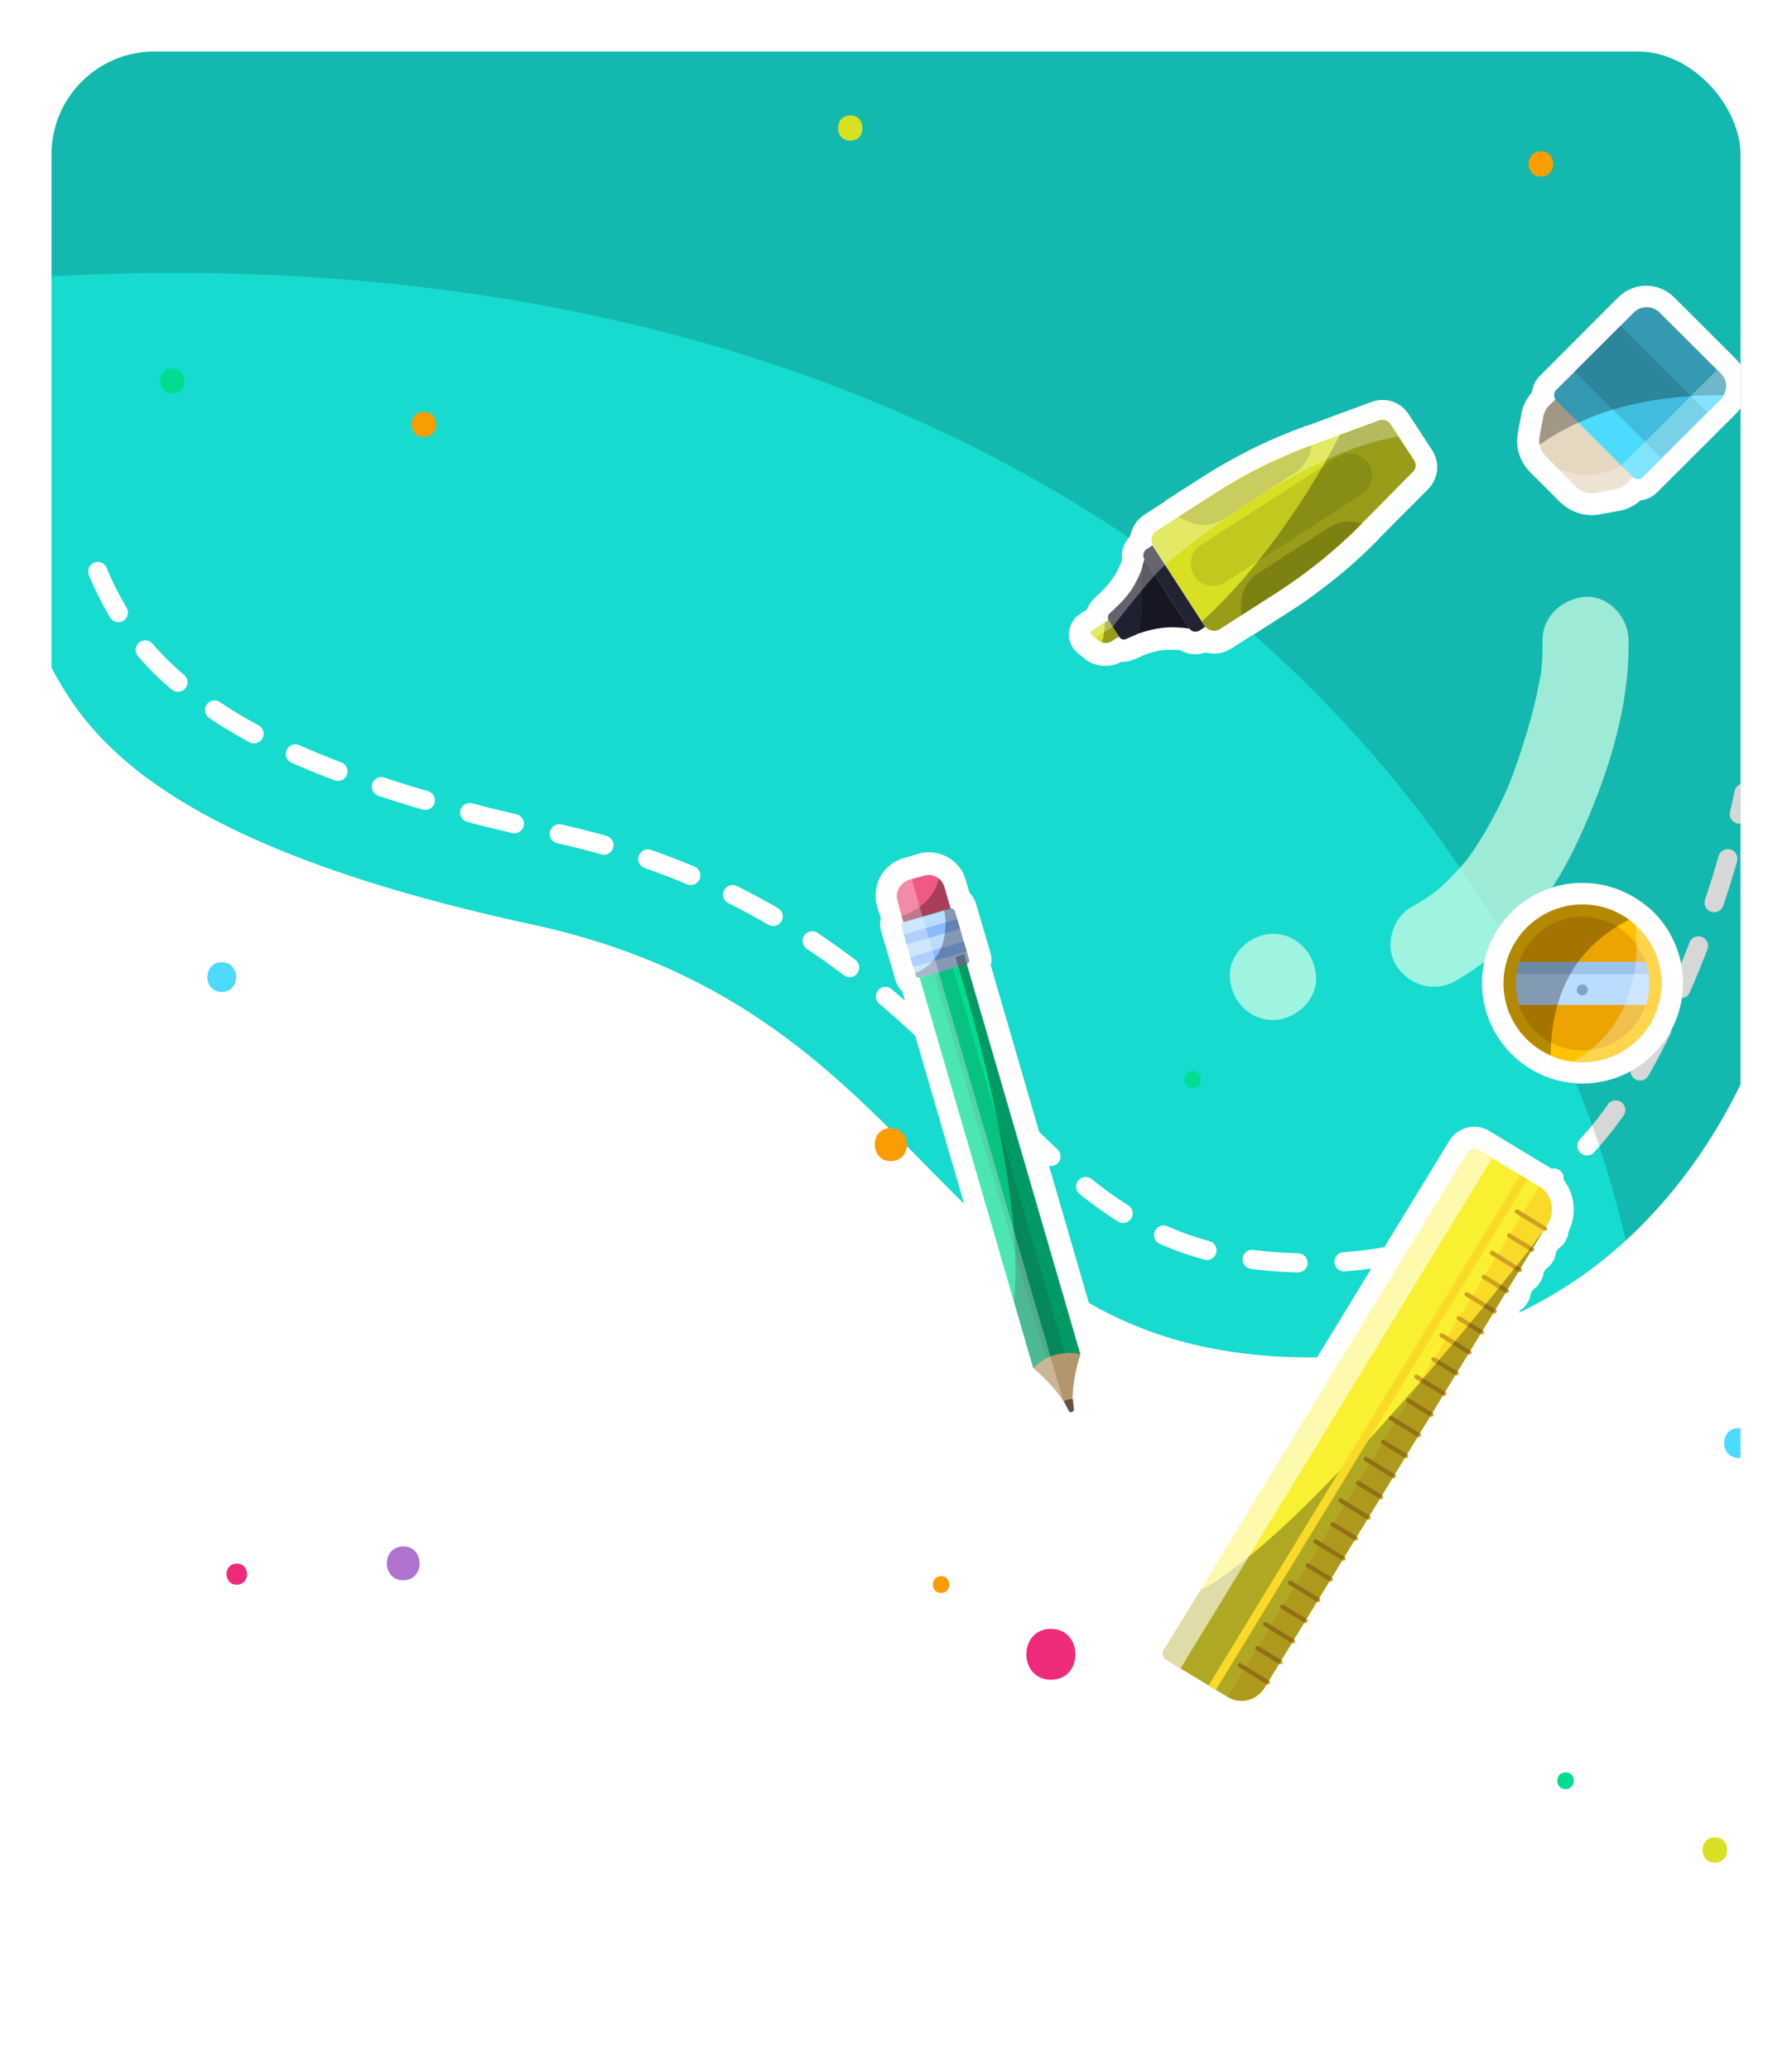 <svg width="348" height="402" viewBox="0 0 348 402" fill="none" xmlns="http://www.w3.org/2000/svg">
<g filter="url(#filter0_d)">
<g clip-path="url(#clip0)">
<path d="M7.273 120.195V-15.573H344.594V189.373C344.594 189.373 338.142 216.394 315.725 236.909C302.022 249.456 282.265 259.614 254.46 259.614C181.155 259.614 183.617 192.892 103.394 175.564C23.104 158.236 14.191 134.004 7.273 120.195Z" fill="#16DBCE"/>
<path d="M18.98 106.983C24.302 119.73 31.619 126.768 40.2 132.876C53.77 142.635 76.32 150.934 107.252 157.639C151.288 167.133 174.171 190.436 192.53 209.158C210.89 227.813 224.127 241.29 254.46 241.29C278.407 241.29 297.698 232.195 311.734 214.336C320.647 202.983 333.419 176.029 338.674 150.004" stroke="white" stroke-width="3.724" stroke-miterlimit="10" stroke-linecap="round" stroke-linejoin="round" stroke-dasharray="8.94 8.94"/>
<path opacity="0.4" d="M7.273 49.822V-15.573H344.594V189.373C344.594 189.373 338.142 216.394 315.725 236.909C302.421 179.017 262.442 127.166 211.355 95.299C151.288 57.788 78.183 45.506 7.273 49.822Z" fill="black" fill-opacity="0.4"/>
<path d="M299.56 120.328C299.56 121.855 299.56 123.382 299.427 124.909C299.427 124.842 299.161 127.564 299.294 126.369C299.228 127.1 299.028 127.896 298.895 128.627C298.297 131.813 297.498 134.934 296.567 138.054C295.835 140.444 295.104 142.834 294.239 145.158C293.84 146.353 293.374 147.548 292.908 148.676C291.977 151 293.574 147.216 292.576 149.473C292.31 150.071 292.044 150.602 291.778 151.199C290.713 153.456 289.516 155.647 288.252 157.838C287.52 159.033 286.789 160.162 286.057 161.29C285.724 161.822 285.325 162.286 284.993 162.817C284.194 163.88 286.19 161.423 284.726 163.149C283.13 165.008 281.467 166.801 279.671 168.394C279.139 168.859 278.54 169.324 278.008 169.788C278.939 169.058 278.141 169.656 277.609 169.988C276.478 170.784 275.347 171.448 274.15 172.112C270.358 174.236 268.762 179.747 271.156 183.531C273.618 187.382 278.54 188.842 282.598 186.519C293.241 180.544 301.157 170.585 306.279 159.631C311.933 147.548 316.523 133.672 316.257 120.261C316.19 115.88 312.465 111.697 307.875 111.896C303.485 112.228 299.494 115.68 299.56 120.328Z" fill="#D8FFE8" fill-opacity="0.7"/>
<path d="M247.209 177.357C242.819 177.357 238.628 181.207 238.828 185.722C239.027 190.236 242.486 194.087 247.209 194.087C251.6 194.087 255.79 190.236 255.591 185.722C255.325 181.141 251.866 177.357 247.209 177.357Z" fill="#D8FFE8" fill-opacity="0.7"/>
<path d="M337.61 279.133C333.885 279.133 333.885 273.357 337.61 273.357C341.335 273.357 341.335 279.133 337.61 279.133Z" fill="#4CDAFF"/>
<path d="M43.06 188.643C39.335 188.643 39.335 182.867 43.06 182.867C46.785 182.867 46.785 188.643 43.06 188.643Z" fill="#4CDAFF"/>
<path d="M204.105 322.22C197.719 322.22 197.719 312.328 204.105 312.328C210.424 312.394 210.424 322.22 204.105 322.22Z" fill="#EE2B7A"/>
<path d="M45.987 303.764C43.326 303.764 43.326 299.647 45.987 299.647C48.648 299.647 48.648 303.764 45.987 303.764Z" fill="#EE2B7A"/>
<path d="M182.752 305.357C180.623 305.357 180.623 302.104 182.752 302.104C184.88 302.104 184.88 305.357 182.752 305.357Z" fill="#FA9D02"/>
<path d="M82.307 80.892C79.114 80.892 79.114 75.979 82.307 75.979C85.5 75.979 85.5 80.892 82.307 80.892Z" fill="#FA9D02"/>
<path d="M333.02 357.739C329.827 357.739 329.827 352.826 333.02 352.826C336.213 352.826 336.213 357.739 333.02 357.739Z" fill="#D7E023"/>
<path d="M299.228 30.303C296.035 30.303 296.035 25.39 299.228 25.39C302.421 25.324 302.421 30.303 299.228 30.303Z" fill="#FA9D02"/>
<path d="M172.973 221.506C168.849 221.506 168.849 215.066 172.973 215.066C177.164 215.133 177.164 221.506 172.973 221.506Z" fill="#FA9D02"/>
<path d="M187.741 200.66C185.612 200.66 185.612 197.407 187.741 197.407C189.869 197.407 189.869 200.66 187.741 200.66Z" fill="#D7E023"/>
<path d="M342.266 38.535C337.477 38.535 337.477 31.166 342.266 31.166C347.056 31.166 347.056 38.535 342.266 38.535Z" fill="#D7E023"/>
<path d="M165.124 23.332C161.931 23.332 161.931 18.419 165.124 18.419C168.25 18.353 168.317 23.332 165.124 23.332Z" fill="#D7E023"/>
<path d="M78.316 302.9C74.058 302.9 74.058 296.328 78.316 296.328C82.507 296.328 82.573 302.9 78.316 302.9Z" fill="#B072CF"/>
<path d="M304.017 343.465C301.889 343.465 301.889 340.212 304.017 340.212C306.146 340.145 306.146 343.465 304.017 343.465Z" fill="#00DD90"/>
<path d="M231.644 207.299C229.515 207.299 229.515 203.979 231.644 203.979C233.706 203.979 233.772 207.299 231.644 207.299Z" fill="#00DD90"/>
<path d="M33.481 72.461C30.288 72.461 30.288 67.548 33.481 67.548C36.608 67.481 36.608 72.461 33.481 72.461Z" fill="#00DD90"/>
<path d="M307.277 167.465C311.467 167.465 315.459 168.793 318.851 171.249C319.383 171.647 319.849 172.046 320.381 172.444C324.505 176.162 326.833 181.407 326.833 186.917C326.833 197.672 318.053 206.436 307.277 206.436C306.412 206.436 305.547 206.369 304.682 206.236C302.82 205.971 301.024 205.506 299.361 204.709C292.31 201.589 287.786 194.552 287.786 186.851C287.786 176.228 296.501 167.465 307.277 167.465Z" fill="white"/>
<path d="M291.977 186.983C291.977 178.552 298.829 171.647 307.343 171.647C310.736 171.647 313.862 172.776 316.39 174.635C316.789 174.967 317.188 175.232 317.587 175.631C320.714 178.419 322.643 182.469 322.643 186.983C322.643 195.415 315.791 202.319 307.277 202.319C306.611 202.319 305.88 202.253 305.215 202.187C303.751 201.987 302.354 201.589 301.024 200.992C295.702 198.602 291.977 193.224 291.977 186.983Z" fill="#FFC301"/>
<path d="M294.305 186.983C294.305 186.386 294.372 185.788 294.438 185.191C294.571 184.394 294.704 183.598 294.971 182.867C296.7 177.689 301.556 174.037 307.277 174.037C312.997 174.037 317.853 177.755 319.583 182.867C319.849 183.598 320.048 184.394 320.115 185.191C320.182 185.788 320.248 186.386 320.248 186.983C320.248 188.444 319.982 189.838 319.583 191.166C317.853 196.278 312.997 199.996 307.277 199.996C301.556 199.996 296.7 196.344 294.971 191.166C294.571 189.838 294.305 188.444 294.305 186.983Z" fill="#EBA400"/>
<path d="M294.305 186.983C294.305 186.386 294.372 185.788 294.438 185.191C294.571 184.394 294.704 183.597 294.971 182.867C295.104 182.801 295.237 182.801 295.436 182.801H319.184C319.317 182.801 319.516 182.801 319.649 182.867C319.915 183.597 320.115 184.394 320.182 185.191C320.248 185.788 320.315 186.386 320.315 186.983C320.315 188.444 320.048 189.838 319.649 191.166H295.037C294.571 189.838 294.305 188.444 294.305 186.983Z" fill="#BADCFF"/>
<path d="M294.438 185.191C294.571 184.394 294.704 183.597 294.971 182.867C295.104 182.801 295.237 182.801 295.436 182.801H319.184C319.317 182.801 319.516 182.801 319.649 182.867C319.915 183.597 320.115 184.394 320.182 185.191H294.438Z" fill="#9DC3EB"/>
<path d="M306.212 188.245C306.212 187.647 306.678 187.182 307.277 187.182C307.875 187.182 308.341 187.647 308.341 188.245C308.341 188.842 307.875 189.307 307.277 189.307C306.678 189.307 306.212 188.842 306.212 188.245Z" fill="#7CA4CF"/>
<path opacity="0.3" d="M291.977 186.983C291.977 178.552 298.829 171.647 307.343 171.647C310.736 171.647 313.862 172.776 316.39 174.635C315.592 175.033 314.793 175.431 314.062 175.896C310.802 177.888 308.341 180.278 306.478 182.801C305.88 183.597 305.414 184.394 304.948 185.191C303.818 187.182 303.019 189.174 302.487 191.1C301.689 193.689 301.356 196.212 301.223 198.336C301.157 199.266 301.157 200.129 301.157 200.925C295.702 198.602 291.977 193.224 291.977 186.983Z" fill="black"/>
<path opacity="0.3" d="M305.281 202.187C305.88 201.921 307.21 201.191 308.873 199.863C311.068 198.137 313.663 195.348 315.525 191.166C316.257 189.44 316.922 187.448 317.321 185.257C317.454 184.46 317.587 183.664 317.654 182.867C317.787 181.738 317.787 180.61 317.787 179.348C317.787 178.153 317.72 176.958 317.587 175.631C320.714 178.419 322.643 182.469 322.643 186.983C322.643 195.415 315.791 202.319 307.277 202.319C306.611 202.319 305.946 202.253 305.281 202.187Z" fill="white"/>
<path d="M178.295 161.822C180.557 161.158 183.084 161.622 184.947 163.083C186.211 164.012 187.142 165.407 187.541 166.934L188.273 169.39C188.872 169.987 189.271 170.651 189.537 171.514L192.331 181.008C192.597 181.871 192.597 182.668 192.397 183.465L213.95 257.622C214.216 258.485 214.149 259.348 213.883 260.145C213.883 260.145 212.619 263.73 212.619 267.249L212.819 269.041C212.819 269.108 212.819 269.108 212.819 269.174C212.952 271.365 211.555 273.423 209.426 274.087C207.298 274.685 204.969 273.755 203.905 271.763C203.905 271.763 203.905 271.697 203.839 271.697L203.04 270.104C201.178 267.182 198.184 264.792 198.184 264.792C197.519 264.261 196.987 263.531 196.787 262.668L175.235 188.577C174.636 187.979 174.171 187.249 173.905 186.386L171.111 176.892C170.845 176.029 170.845 175.166 171.044 174.369L170.313 171.979C169.182 167.996 171.443 163.813 175.435 162.685L178.295 161.822Z" fill="white"/>
<path d="M183.417 168.328L184.614 172.444L175.435 175.1L174.304 170.983C173.772 169.257 174.836 167.398 176.565 166.867L179.359 166.071C180.424 165.739 181.488 166.004 182.286 166.602C182.818 167 183.217 167.597 183.417 168.328Z" fill="#EE5A82"/>
<path d="M184.594 172.451L175.46 175.099L200.654 261.677L209.789 259.029L184.594 172.451Z" fill="#00DD90"/>
<path d="M181.912 173.229L178.207 174.303L203.401 260.881L207.106 259.807L181.912 173.229Z" fill="#08C281"/>
<path d="M185.413 172.909L188.206 182.402C188.273 182.734 188.14 183.066 187.807 183.199L178.628 185.855C178.295 185.987 177.896 185.788 177.829 185.39L175.035 175.896C174.969 175.564 175.102 175.166 175.501 175.099L184.681 172.444C184.947 172.377 185.28 172.577 185.413 172.909Z" fill="#BADCFF"/>
<path d="M185.911 174.484L175.499 177.502L176.056 179.414L186.468 176.396L185.911 174.484Z" fill="#8DBAFD"/>
<path d="M187.187 178.861L176.775 181.88L177.332 183.793L187.744 180.774L187.187 178.861Z" fill="#8DBAFD"/>
<path d="M209.825 259.017C209.825 259.017 208.295 263.332 208.295 267.714L206.566 268.245C204.238 264.593 200.646 261.739 200.646 261.739C201.377 261.008 202.176 260.344 203.04 259.88C203.373 259.747 203.639 259.548 203.972 259.415C204.238 259.282 204.57 259.216 204.836 259.149C205.435 258.95 206.1 258.884 206.765 258.817C207.83 258.685 208.827 258.751 209.825 259.017Z" fill="#FFD699"/>
<path d="M208.362 267.714L208.561 269.705C208.561 269.971 208.428 270.17 208.162 270.236C207.896 270.303 207.63 270.17 207.564 269.971L206.632 268.178C206.898 267.979 207.164 267.846 207.497 267.78C207.697 267.714 208.029 267.714 208.362 267.714Z" fill="#8C7654"/>
<path opacity="0.3" d="M187.209 181.274L209.825 259.017C209.825 259.017 208.295 263.332 208.295 267.714L208.495 269.705C208.495 269.971 208.362 270.17 208.096 270.236C207.83 270.303 207.564 270.17 207.497 269.971L206.566 268.178C204.238 264.527 200.646 261.672 200.646 261.672L196.92 248.793C197.187 245.871 197.253 242.685 197.12 239.299C197.053 237.772 196.987 236.178 196.854 234.585C196.255 227.747 195.058 220.444 193.661 213.539C190.934 200.062 187.408 188.046 186.078 183.664C185.745 182.469 185.546 181.871 185.546 181.871L187.209 181.274Z" fill="black"/>
<path opacity="0.3" d="M185.413 172.909L188.206 182.402C188.273 182.734 188.14 183.066 187.807 183.199L178.628 185.855C178.295 185.988 177.896 185.788 177.829 185.39L177.696 184.992C177.896 184.925 178.095 184.792 178.295 184.726C179.293 184.261 180.091 183.664 180.756 183C180.823 182.934 180.956 182.801 181.022 182.734C181.222 182.535 181.355 182.336 181.554 182.137C182.02 181.539 182.419 180.875 182.685 180.212C183.018 179.481 183.217 178.817 183.35 178.087C183.417 177.822 183.417 177.556 183.483 177.29C183.55 176.56 183.617 175.83 183.617 175.166C183.617 174.236 183.483 173.44 183.35 172.776L184.681 172.378C184.947 172.378 185.28 172.577 185.413 172.909Z" fill="black"/>
<path opacity="0.3" d="M183.417 168.328L184.614 172.444L175.435 175.099L175.102 173.904C176.499 173.373 177.696 172.776 178.628 172.112C180.956 170.386 181.954 168.261 182.286 166.602C182.818 167 183.217 167.597 183.417 168.328Z" fill="black"/>
<path opacity="0.3" d="M177.031 166.734L206.566 268.245C204.238 264.593 200.646 261.739 200.646 261.739L178.561 185.921C178.228 186.054 177.829 185.855 177.763 185.456L174.969 175.963C174.902 175.631 175.035 175.232 175.435 175.166L174.304 170.983C173.772 169.257 174.836 167.398 176.565 166.867L177.031 166.734Z" fill="white"/>
<path d="M243.418 119.266C243.218 119.398 243.085 119.465 242.886 119.531L239.16 121.921C237.631 122.917 235.768 123.183 234.105 122.718C232.442 123.315 230.579 123.116 229.116 122.253C228.052 122.187 227.054 122.187 225.99 122.253C224.792 122.386 223.661 122.651 222.597 123.05C222.398 123.116 222.264 123.183 222.131 123.249L220.136 124.112C219.404 124.444 218.606 124.577 217.808 124.51C216.145 125.44 214.149 125.573 212.353 124.909H212.287C211.688 124.643 211.089 124.311 210.624 123.913L209.958 123.382L209.293 122.851C208.229 121.921 207.564 120.66 207.564 119.266C207.564 117.606 208.362 116.145 209.759 115.216L211.089 114.353C211.355 113.556 211.821 112.892 212.42 112.295L214.016 110.768C215.014 109.838 215.812 108.776 216.544 107.647C216.943 106.917 217.342 106.12 217.675 105.39C217.741 105.191 217.808 105.058 217.874 104.859C217.675 103.133 218.207 101.407 219.471 100.145C219.803 98.485 220.735 96.892 222.331 95.896L226.056 93.506C226.189 93.373 226.389 93.241 226.522 93.108L233.373 88.726C235.502 87.332 237.697 86.07 239.892 84.876C244.149 82.552 248.606 80.56 253.13 78.9L253.263 78.834C253.462 78.768 253.595 78.701 253.795 78.701L266.367 74.054C269.028 73.058 272.021 74.054 273.551 76.444L278.141 83.481C279.671 85.871 279.338 88.992 277.343 90.983L267.897 100.477C267.764 100.61 267.697 100.743 267.564 100.875C267.564 100.875 267.498 101.008 267.431 101.008C264.039 104.461 260.38 107.647 256.456 110.568C254.46 112.095 252.398 113.556 250.269 114.884L243.418 119.266Z" fill="white"/>
<path d="M215.28 116.411L217.342 119.597L215.879 120.527C215.28 120.925 214.615 120.925 213.95 120.726C213.75 120.66 213.55 120.527 213.351 120.394L212.686 119.863L212.02 119.332C211.887 119.199 211.821 119.066 211.821 118.934C211.821 118.734 211.887 118.602 212.087 118.469L215.28 116.411Z" fill="#D7E023"/>
<path d="M270.026 78.369L274.615 85.407C275.081 86.137 275.015 87.066 274.349 87.664L273.551 88.461L264.504 97.622L264.438 97.689C259.449 102.734 253.928 107.183 248.008 111.033L236.965 118.137C235.968 118.801 234.571 118.535 233.905 117.473L223.994 102.137C223.329 101.075 223.595 99.747 224.659 99.083L235.701 91.979C241.622 88.129 248.008 84.942 254.66 82.485H254.726L260.181 80.494L266.833 78.037L267.897 77.639C268.629 77.373 269.56 77.639 270.026 78.369Z" fill="#D7E023"/>
<path d="M222.264 104.593L230.979 118.071C229.183 117.805 227.387 117.739 225.657 117.938C224.127 118.137 222.664 118.469 221.2 119C221.001 119.066 220.801 119.133 220.602 119.266L218.606 120.129C218.14 120.328 217.608 120.129 217.342 119.664L215.346 116.544C215.08 116.079 215.08 115.548 215.413 115.216L217.009 113.689C218.273 112.494 219.404 111.166 220.269 109.639C220.801 108.71 221.267 107.714 221.666 106.718C221.865 105.921 222.065 105.257 222.264 104.593Z" fill="#202130"/>
<path d="M223.794 101.938L234.038 117.739L232.908 118.469C232.242 118.867 231.378 118.668 230.979 118.071L222.264 104.593C221.865 103.929 222.065 103.066 222.664 102.668L223.794 101.938Z" fill="#323348"/>
<path d="M254.66 82.486C254.46 84.676 253.263 86.668 251.467 87.863L237.564 96.826C235.701 98.021 233.373 98.286 231.311 97.556C231.112 97.49 230.846 97.357 230.646 97.29C230.047 97.025 229.449 96.693 228.85 96.427C228.85 96.427 228.85 96.427 228.783 96.427L235.635 92.046C237.697 90.718 239.759 89.523 241.888 88.328C245.946 86.137 250.203 84.212 254.593 82.552L254.66 82.486Z" fill="#B0B818"/>
<path d="M264.438 97.755C261.179 101.075 257.653 104.129 253.928 106.917C251.999 108.378 250.003 109.772 247.941 111.1L241.09 115.481C241.09 114.817 241.09 114.154 241.023 113.49C241.023 113.224 241.023 112.959 241.023 112.759C241.223 110.568 242.353 108.577 244.216 107.382L258.119 98.419C259.981 97.224 262.309 96.959 264.371 97.689L264.438 97.755Z" fill="#B0B818"/>
<path d="M264.505 91.979L237.897 109.108C235.901 110.369 233.24 109.838 231.91 107.846C230.646 105.855 231.178 103.199 233.174 101.871L259.782 84.743C261.777 83.481 264.438 84.012 265.768 86.004C267.099 87.996 266.5 90.651 264.505 91.979Z" fill="#C1C91E"/>
<path opacity="0.3" d="M270.026 78.369L274.615 85.407C275.081 86.137 275.015 87.066 274.349 87.664L273.551 88.461L264.505 97.622L264.438 97.689C259.449 102.734 253.928 107.183 248.008 111.033L236.965 118.137C235.968 118.801 234.571 118.535 233.905 117.473L233.44 116.676C237.497 112.958 241.156 108.909 244.416 104.859C249.604 98.419 253.728 91.979 256.855 86.602C257.121 86.137 257.387 85.672 257.653 85.207C258.584 83.481 259.449 81.888 260.181 80.494L266.833 78.037L267.897 77.639C268.629 77.373 269.56 77.639 270.026 78.369Z" fill="black"/>
<path opacity="0.3" d="M223.794 101.938L234.038 117.739L232.908 118.469C232.242 118.867 231.378 118.668 230.979 118.071C229.183 117.805 227.387 117.739 225.657 117.938C224.127 118.137 222.664 118.469 221.2 119C221.732 116.278 221.865 113.29 221.799 110.568C221.799 109.174 221.732 107.846 221.666 106.651C221.932 105.988 222.131 105.324 222.331 104.66C221.932 103.996 222.131 103.133 222.73 102.734L223.794 101.938Z" fill="black"/>
<path opacity="0.3" d="M215.28 116.411L217.342 119.597L215.879 120.527C215.28 120.925 214.615 120.925 213.95 120.726C214.216 120.129 214.349 119.398 214.415 118.734C214.415 118.535 214.482 118.336 214.482 118.137C214.548 117.672 214.548 117.274 214.548 116.875L215.28 116.411Z" fill="black"/>
<path opacity="0.3" d="M270.026 78.369L271.556 80.759C267.032 81.49 262.243 83.149 257.586 85.274C241.289 92.643 226.256 105.722 226.256 105.722C225.657 106.253 224.992 106.917 224.327 107.647C223.528 108.51 222.664 109.506 221.865 110.502C218.938 113.954 216.145 117.672 216.145 117.672L212.752 119.863L212.087 119.332C211.954 119.199 211.887 119.066 211.887 118.934C211.887 118.734 211.954 118.602 212.153 118.469L215.346 116.411C215.08 115.946 215.08 115.415 215.413 115.083L217.009 113.556C218.273 112.361 219.404 111.033 220.269 109.506C220.801 108.577 221.267 107.581 221.666 106.585C221.932 105.921 222.131 105.257 222.331 104.593C221.932 103.929 222.131 103.066 222.73 102.668L223.861 101.938L223.994 102.203C223.329 101.141 223.595 99.813 224.659 99.149L228.916 96.427C228.916 96.427 228.916 96.427 228.85 96.427L235.701 92.046C237.764 90.718 239.826 89.523 241.954 88.328C246.012 86.137 250.269 84.212 254.66 82.552L254.793 82.486C254.793 82.486 254.793 82.486 254.793 82.552L260.247 80.56L266.899 78.104L267.964 77.705C268.629 77.373 269.56 77.639 270.026 78.369Z" fill="white"/>
<path d="M224.327 321.954C221.666 320.295 220.801 316.842 222.464 314.187L281.467 217.523C283.13 214.867 286.589 214.004 289.25 215.664L301.09 222.834C303.219 224.162 304.749 226.22 305.348 228.676C305.88 230.867 305.614 233.191 304.616 235.183C304.549 235.846 304.35 236.51 303.951 237.108C303.618 237.705 303.152 238.17 302.62 238.502L302.155 239.232C302.088 239.896 301.889 240.494 301.489 241.091C301.157 241.689 300.691 242.154 300.159 242.485L299.76 243.149C299.693 243.813 299.494 244.411 299.095 245.008C298.762 245.606 298.297 246.071 297.764 246.403L297.299 247.133C297.232 247.797 297.033 248.394 296.634 248.992C296.301 249.589 295.835 250.054 295.303 250.386L294.904 251.05C294.837 251.714 294.638 252.311 294.239 252.909C293.906 253.506 293.441 253.971 292.908 254.303L292.443 255.033C292.376 255.697 292.177 256.295 291.778 256.892C291.445 257.49 290.979 257.954 290.447 258.286L290.048 258.95C289.982 259.614 289.782 260.212 289.383 260.809C289.05 261.407 288.585 261.871 288.052 262.203L287.587 262.934C287.52 263.598 287.321 264.195 286.922 264.793C286.589 265.39 286.123 265.855 285.591 266.187L285.192 266.851C285.126 267.515 284.926 268.112 284.527 268.71C284.194 269.307 283.729 269.772 283.197 270.104L282.731 270.834C282.664 271.498 282.465 272.095 282.066 272.693C281.733 273.29 281.267 273.755 280.735 274.087L280.336 274.751C280.27 275.415 280.07 276.012 279.671 276.61C279.338 277.207 278.873 277.672 278.341 278.004L277.875 278.734C277.808 279.398 277.609 279.996 277.21 280.593C276.877 281.191 276.412 281.656 275.879 281.988L275.48 282.651C275.414 283.315 275.214 283.913 274.815 284.51C274.482 285.108 274.017 285.573 273.485 285.905L273.019 286.635C272.953 287.299 272.753 287.896 272.354 288.494C272.021 289.091 271.556 289.556 271.023 289.888L270.624 290.552C270.558 291.216 270.358 291.813 269.959 292.411C269.627 293.008 269.161 293.473 268.629 293.805L268.163 294.535C268.097 295.199 267.897 295.797 267.498 296.394C267.165 296.992 266.7 297.456 266.168 297.788L265.768 298.452C265.702 299.116 265.502 299.714 265.103 300.311C264.771 300.909 264.305 301.373 263.773 301.705L263.307 302.436C263.241 303.1 263.041 303.697 262.642 304.295C262.309 304.892 261.844 305.357 261.312 305.689L260.912 306.353C260.846 307.017 260.646 307.614 260.247 308.212C259.915 308.809 259.449 309.274 258.917 309.606L258.451 310.336C258.385 311 258.185 311.598 257.786 312.195C257.453 312.793 256.988 313.257 256.456 313.589L256.057 314.253C255.99 314.917 255.79 315.515 255.391 316.112C255.059 316.71 254.593 317.174 254.061 317.506L253.595 318.237C253.529 318.9 253.329 319.498 252.93 320.095C252.597 320.693 252.132 321.158 251.6 321.49L251.201 322.154C251.134 322.817 250.934 323.415 250.535 324.012C250.136 324.61 249.671 325.141 249.138 325.473C246.278 329.39 240.823 330.585 236.566 327.996L224.327 321.954Z" fill="white"/>
<path d="M300.625 233.589L245.546 323.813C244.016 326.27 240.823 327.066 238.362 325.539L226.522 318.369C225.857 317.971 225.59 317.042 226.056 316.378L285.059 219.714C285.458 219.05 286.39 218.784 287.055 219.249L298.895 226.419C300.159 227.149 300.957 228.344 301.223 229.672C301.556 230.934 301.356 232.328 300.625 233.589Z" fill="#FAF032"/>
<path d="M300.625 233.589L245.546 323.813C244.016 326.27 240.823 327.066 238.362 325.539L298.895 226.419C300.159 227.149 300.957 228.344 301.223 229.672C301.556 230.934 301.356 232.328 300.625 233.589Z" fill="#FADA28"/>
<path d="M299.76 234.983L294.372 231.664C294.172 231.531 294.106 231.266 294.239 231.066C294.372 230.867 294.638 230.801 294.838 230.934L300.226 234.253C300.425 234.386 300.492 234.652 300.359 234.851C300.226 235.05 299.96 235.116 299.76 234.983Z" fill="#CFA021"/>
<path d="M297.299 239.033L292.842 236.311C292.642 236.179 292.576 235.913 292.709 235.714C292.842 235.515 293.108 235.448 293.308 235.581L297.764 238.303C297.964 238.436 298.03 238.701 297.897 238.901C297.764 239.1 297.498 239.166 297.299 239.033Z" fill="#CFA021"/>
<path d="M294.904 243.017L289.516 239.697C289.316 239.564 289.25 239.299 289.383 239.1C289.516 238.901 289.782 238.834 289.982 238.967L295.37 242.286C295.569 242.419 295.636 242.685 295.503 242.884C295.37 243.083 295.104 243.149 294.904 243.017Z" fill="#CFA021"/>
<path d="M292.376 247.067L287.919 244.345C287.72 244.212 287.653 243.946 287.786 243.747C287.919 243.548 288.185 243.481 288.385 243.614L292.842 246.336C293.041 246.469 293.108 246.735 292.975 246.934C292.842 247.133 292.576 247.199 292.376 247.067Z" fill="#CFA021"/>
<path d="M289.982 251.05L284.593 247.73C284.394 247.598 284.327 247.332 284.46 247.133C284.593 246.934 284.86 246.867 285.059 247L290.447 250.32C290.647 250.452 290.713 250.718 290.58 250.917C290.447 251.116 290.181 251.116 289.982 251.05Z" fill="#CFA021"/>
<path d="M287.52 255.1L283.064 252.378C282.864 252.245 282.797 251.979 282.93 251.78C283.064 251.581 283.33 251.515 283.529 251.647L287.986 254.369C288.186 254.502 288.252 254.768 288.119 254.967C287.986 255.166 287.72 255.166 287.52 255.1Z" fill="#CFA021"/>
<path d="M285.126 259.017L279.738 255.697C279.538 255.564 279.471 255.299 279.604 255.1C279.738 254.901 280.004 254.834 280.203 254.967L285.591 258.286C285.791 258.419 285.857 258.685 285.724 258.884C285.591 259.083 285.325 259.15 285.126 259.017Z" fill="#CFA021"/>
<path d="M282.598 263.067L278.141 260.345C277.941 260.212 277.875 259.946 278.008 259.747C278.141 259.548 278.407 259.481 278.607 259.614L283.064 262.336C283.263 262.469 283.33 262.735 283.197 262.934C283.064 263.133 282.797 263.199 282.598 263.067Z" fill="#CFA021"/>
<path d="M280.203 267.05L274.815 263.73C274.616 263.598 274.549 263.332 274.682 263.133C274.815 262.934 275.081 262.867 275.281 263L280.669 266.32C280.868 266.452 280.935 266.718 280.802 266.917C280.669 267.116 280.403 267.183 280.203 267.05Z" fill="#CFA021"/>
<path d="M277.742 271.1L273.285 268.378C273.086 268.245 273.019 267.979 273.152 267.78C273.285 267.581 273.551 267.515 273.751 267.647L278.208 270.369C278.407 270.502 278.474 270.768 278.341 270.967C278.208 271.166 277.941 271.232 277.742 271.1Z" fill="#CFA021"/>
<path d="M275.281 275.083L269.893 271.764C269.693 271.631 269.627 271.365 269.76 271.166C269.893 270.967 270.159 270.901 270.358 271.033L275.746 274.353C275.946 274.486 276.012 274.751 275.879 274.95C275.746 275.083 275.48 275.149 275.281 275.083Z" fill="#CFA021"/>
<path d="M272.819 279.133L268.363 276.411C268.163 276.278 268.097 276.013 268.23 275.813C268.363 275.614 268.629 275.548 268.828 275.681L273.285 278.403C273.485 278.535 273.551 278.801 273.418 279C273.285 279.199 273.019 279.199 272.819 279.133Z" fill="#CFA021"/>
<path d="M270.425 283.05L265.037 279.73C264.837 279.598 264.771 279.332 264.904 279.133C265.037 278.934 265.303 278.867 265.502 279L270.89 282.32C271.09 282.452 271.156 282.718 271.023 282.917C270.89 283.116 270.624 283.183 270.425 283.05Z" fill="#CFA021"/>
<path d="M267.964 287.1L263.507 284.378C263.307 284.245 263.241 283.979 263.374 283.78C263.507 283.581 263.773 283.515 263.972 283.647L268.429 286.369C268.629 286.502 268.695 286.768 268.562 286.967C268.429 287.166 268.163 287.232 267.964 287.1Z" fill="#CFA021"/>
<path d="M265.502 291.083L260.114 287.764C259.915 287.631 259.848 287.365 259.981 287.166C260.114 286.967 260.38 286.901 260.58 287.033L265.968 290.353C266.167 290.486 266.234 290.751 266.101 290.95C265.968 291.15 265.702 291.216 265.502 291.083Z" fill="#CFA021"/>
<path d="M263.041 295.133L258.584 292.411C258.385 292.278 258.318 292.013 258.451 291.813C258.584 291.614 258.85 291.548 259.05 291.681L263.507 294.403C263.706 294.535 263.773 294.801 263.64 295C263.507 295.199 263.241 295.266 263.041 295.133Z" fill="#CFA021"/>
<path d="M260.646 299.05L255.258 295.73C255.059 295.598 254.992 295.332 255.125 295.133C255.258 294.934 255.524 294.867 255.724 295L261.112 298.32C261.312 298.452 261.378 298.718 261.245 298.917C261.112 299.116 260.846 299.183 260.646 299.05Z" fill="#CFA021"/>
<path d="M258.185 303.1L253.728 300.378C253.529 300.245 253.462 299.979 253.595 299.78C253.728 299.581 253.994 299.515 254.194 299.647L258.651 302.369C258.85 302.502 258.917 302.768 258.784 302.967C258.651 303.166 258.385 303.232 258.185 303.1Z" fill="#CFA021"/>
<path d="M255.724 307.083L250.336 303.764C250.136 303.631 250.07 303.365 250.203 303.166C250.336 302.967 250.602 302.901 250.801 303.033L256.19 306.353C256.389 306.486 256.456 306.751 256.323 306.95C256.19 307.15 255.923 307.216 255.724 307.083Z" fill="#CFA021"/>
<path d="M253.263 311.133L248.806 308.411C248.606 308.278 248.54 308.013 248.673 307.813C248.806 307.614 249.072 307.548 249.271 307.681L253.728 310.403C253.928 310.535 253.994 310.801 253.861 311C253.728 311.199 253.462 311.266 253.263 311.133Z" fill="#CFA021"/>
<path d="M250.868 315.116L245.48 311.797C245.28 311.664 245.214 311.398 245.347 311.199C245.48 311 245.746 310.934 245.946 311.067L251.334 314.386C251.533 314.519 251.6 314.784 251.467 314.984C251.334 315.183 251.068 315.183 250.868 315.116Z" fill="#CFA021"/>
<path d="M248.407 319.166L243.95 316.444C243.75 316.311 243.684 316.046 243.817 315.847C243.95 315.647 244.216 315.581 244.416 315.714L248.872 318.436C249.072 318.569 249.138 318.834 249.005 319.033C248.872 319.233 248.606 319.233 248.407 319.166Z" fill="#CFA021"/>
<path d="M245.946 323.083L240.557 319.764C240.358 319.631 240.291 319.365 240.424 319.166C240.557 318.967 240.823 318.901 241.023 319.033L246.411 322.353C246.611 322.486 246.677 322.751 246.544 322.95C246.411 323.149 246.145 323.216 245.946 323.083Z" fill="#CFA021"/>
<path opacity="0.3" d="M299.76 234.983L245.546 323.813C244.016 326.27 240.823 327.066 238.362 325.539L226.522 318.369C225.857 317.971 225.59 317.041 226.056 316.378L233.107 304.892C236.034 303.299 239.294 300.975 242.753 298.12C248.274 293.606 254.26 287.83 260.38 281.39C262.243 279.398 264.172 277.34 266.101 275.282C269.36 271.697 272.62 268.046 275.813 264.394C275.946 264.261 276.012 264.129 276.145 263.996C277.143 262.801 278.208 261.606 279.205 260.411C280.27 259.149 281.267 257.954 282.332 256.759C283.33 255.564 284.327 254.369 285.325 253.174C286.256 252.046 287.188 250.917 288.119 249.788L288.385 249.456C288.452 249.324 288.585 249.257 288.651 249.124C289.449 248.129 290.248 247.133 291.046 246.137C291.112 246.004 291.245 245.938 291.312 245.805C291.378 245.672 291.511 245.606 291.578 245.473C292.443 244.411 293.241 243.415 294.039 242.419C294.106 242.286 294.239 242.22 294.305 242.087C294.372 241.954 294.505 241.888 294.571 241.755C295.37 240.759 296.168 239.697 296.966 238.768L297.498 238.104C298.163 237.041 298.962 235.979 299.76 234.983Z" fill="black"/>
<path d="M295.223 224.206L234.678 323.357L236.098 324.221L296.643 225.07L295.223 224.206Z" fill="#FADA28"/>
<path opacity="0.6" d="M289.782 220.909L229.249 320.029L226.522 318.369C225.857 317.971 225.59 317.041 226.056 316.378L285.059 219.714C285.458 219.05 286.39 218.784 287.055 219.249L289.782 220.909Z" fill="white"/>
<path d="M314.261 53.739C317.255 50.751 322.111 50.751 325.104 53.739L337.011 65.622C339.539 68.145 340.004 72.062 338.075 75.116C337.809 75.581 337.41 76.046 337.011 76.444L321.845 91.581C320.913 92.51 319.782 93.041 318.585 93.174C317.388 94.237 315.924 94.967 314.328 95.232L310.669 95.896C307.875 96.427 305.015 95.498 302.953 93.506L297.166 87.73C295.968 86.535 295.104 84.942 294.771 83.282C294.571 82.22 294.571 81.091 294.771 80.029L295.436 76.444C295.702 74.851 296.434 73.39 297.498 72.195C297.631 71 298.163 69.805 299.095 68.942L314.261 53.739Z" fill="white"/>
<path d="M306.013 90.452L300.226 84.676C299.56 84.013 299.161 83.216 298.962 82.353C298.829 81.822 298.829 81.224 298.962 80.693L299.627 77.041C299.76 76.112 300.226 75.315 300.891 74.651L316.989 58.585L332.089 73.656L315.991 89.788C315.326 90.452 314.527 90.851 313.596 91.05L309.937 91.714C308.541 91.979 307.011 91.514 306.013 90.452Z" fill="#E6D7C1"/>
<path d="M317.055 88.593L302.155 73.722L302.088 73.656C301.689 73.124 301.689 72.394 302.155 71.863L317.321 56.726C318.652 55.398 320.847 55.398 322.244 56.726L334.151 68.61C335.348 69.805 335.481 71.531 334.616 72.925C334.483 73.124 334.35 73.324 334.151 73.523L318.984 88.66C318.519 89.124 317.72 89.191 317.188 88.726C317.122 88.593 317.055 88.593 317.055 88.593Z" fill="#4CDAFF"/>
<path d="M314.696 59.29L305.806 68.162L322.598 84.921L331.488 76.049L314.696 59.29Z" fill="#40BDDE"/>
<path opacity="0.3" d="M299.03 82.353C298.897 81.822 298.897 81.224 299.03 80.693L299.695 77.041C299.828 76.112 300.294 75.315 300.959 74.651L302.09 73.523C301.691 72.992 301.691 72.261 302.156 71.73L317.323 56.593C318.653 55.266 320.848 55.266 322.245 56.593L334.152 68.477C335.35 69.672 335.483 71.398 334.618 72.793C333.62 72.793 332.556 72.726 331.292 72.793C330.427 72.793 329.496 72.859 328.498 72.925C324.174 73.191 318.853 73.855 313.332 75.514C311.07 76.178 308.808 77.041 306.613 78.037C303.952 79.232 301.425 80.627 299.03 82.353Z" fill="black"/>
<path opacity="0.3" d="M306.013 90.452L302.554 87C309.339 90.054 314.86 86.403 314.86 86.403L333.419 67.88L334.084 68.543C335.282 69.739 335.415 71.465 334.55 72.859C334.417 73.058 334.284 73.257 334.084 73.456L318.918 88.593C318.452 89.058 317.654 89.124 317.122 88.66L315.991 89.788C315.326 90.452 314.527 90.851 313.596 91.05L309.937 91.714C308.541 91.979 307.011 91.514 306.013 90.452Z" fill="white"/>
</g>
</g>
<defs>
<filter id="filter0_d" x="0" y="0" width="348" height="416" filterUnits="userSpaceOnUse" color-interpolation-filters="sRGB">
<feFlood flood-opacity="0" result="BackgroundImageFix"/>
<feColorMatrix in="SourceAlpha" type="matrix" values="0 0 0 0 0 0 0 0 0 0 0 0 0 0 0 0 0 0 127 0"/>
<feOffset dy="4"/>
<feGaussianBlur stdDeviation="5"/>
<feColorMatrix type="matrix" values="0 0 0 0 0 0 0 0 0 0 0 0 0 0 0 0 0 0 0.25 0"/>
<feBlend mode="normal" in2="BackgroundImageFix" result="effect1_dropShadow"/>
<feBlend mode="normal" in="SourceGraphic" in2="effect1_dropShadow" result="shape"/>
</filter>
<clipPath id="clip0">
<rect x="10" y="6" width="328" height="396" rx="20" fill="white"/>
</clipPath>
</defs>
</svg>

